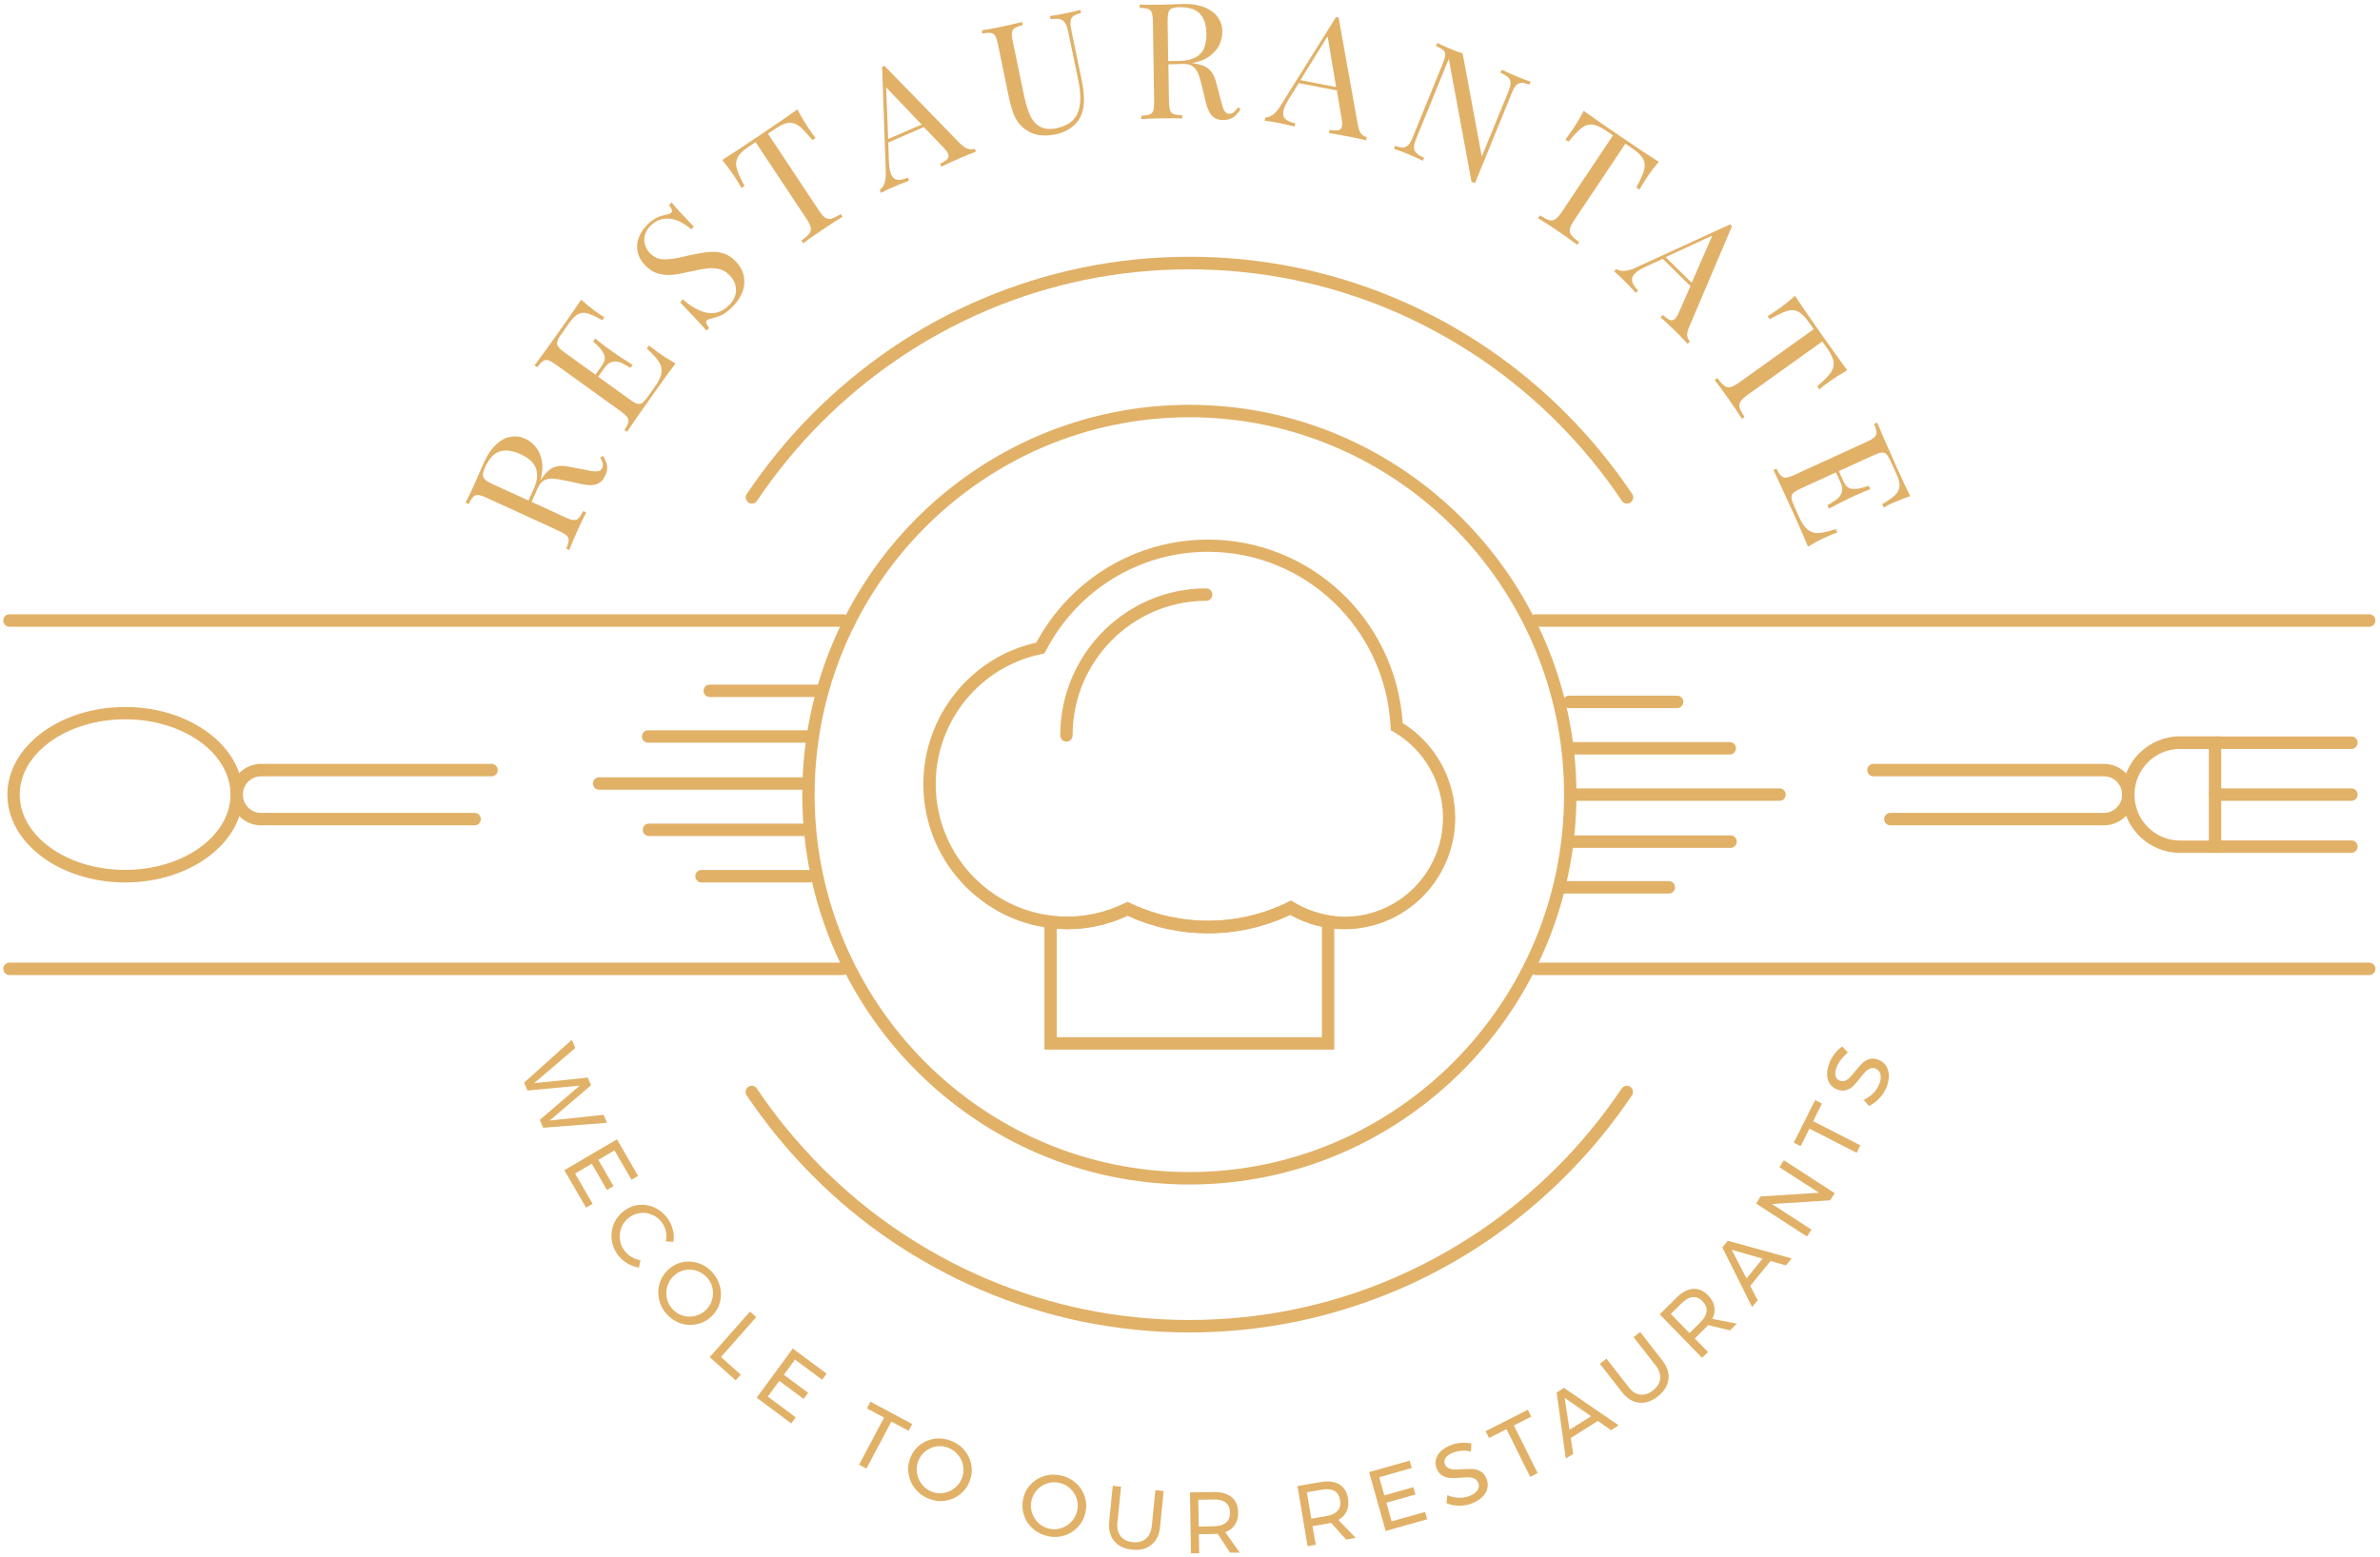 <svg width="301" height="197" viewBox="0 0 301 197" fill="none" xmlns="http://www.w3.org/2000/svg">
<path d="M150.418 149.851C123.434 149.851 101.465 127.73 101.465 100.524C101.465 73.318 123.434 51.213 150.418 51.213C177.402 51.213 199.371 73.334 199.371 100.54C199.371 127.746 177.402 149.851 150.418 149.851ZM150.418 52.787C124.293 52.787 103.027 74.2 103.027 100.54C103.027 126.88 124.293 148.276 150.418 148.276C176.543 148.276 197.809 126.864 197.809 100.524C197.809 74.184 176.543 52.787 150.418 52.787Z" fill="#E1B168"/>
<path d="M150.417 168.57C145.839 168.57 141.261 168.098 136.808 167.185C132.464 166.287 128.214 164.949 124.136 163.217C120.136 161.517 116.277 159.391 112.667 156.951C109.089 154.526 105.73 151.724 102.683 148.638C99.621 145.568 96.855 142.167 94.433 138.577C94.183 138.215 94.293 137.727 94.636 137.491C94.996 137.255 95.48 137.334 95.714 137.696C98.074 141.222 100.792 144.529 103.777 147.536C106.761 150.543 110.042 153.283 113.542 155.644C117.058 158.037 120.839 160.1 124.746 161.769C128.73 163.469 132.886 164.76 137.121 165.642C145.808 167.437 155.011 167.437 163.699 165.642C167.933 164.776 172.105 163.469 176.074 161.769C179.98 160.1 183.746 158.037 187.277 155.644C190.777 153.267 194.058 150.527 197.042 147.536C200.027 144.529 202.73 141.222 205.105 137.696C205.355 137.334 205.839 137.239 206.183 137.491C206.543 137.727 206.636 138.231 206.386 138.577C203.964 142.183 201.199 145.568 198.136 148.638C195.089 151.708 191.73 154.511 188.152 156.951C184.542 159.407 180.683 161.517 176.683 163.217C172.605 164.949 168.339 166.287 164.011 167.185C159.574 168.098 154.996 168.57 150.417 168.57Z" fill="#E1B168"/>
<path d="M205.761 63.713C205.511 63.713 205.261 63.587 205.121 63.367C202.761 59.84 200.043 56.534 197.058 53.527C194.074 50.519 190.793 47.796 187.293 45.418C183.761 43.025 179.996 40.963 176.089 39.294C172.105 37.593 167.949 36.302 163.714 35.421C155.027 33.626 145.824 33.626 137.136 35.421C132.902 36.302 128.73 37.593 124.761 39.294C120.855 40.963 117.074 43.025 113.558 45.418C110.074 47.796 106.777 50.519 103.792 53.527C100.808 56.534 98.105 59.84 95.73 63.367C95.496 63.729 94.996 63.823 94.652 63.571C94.308 63.319 94.199 62.831 94.449 62.485C96.871 58.88 99.636 55.495 102.699 52.409C105.761 49.323 109.121 46.536 112.683 44.096C116.292 41.64 120.152 39.53 124.152 37.83C128.23 36.098 132.496 34.759 136.824 33.862C145.73 32.02 155.136 32.02 164.043 33.862C168.386 34.759 172.636 36.098 176.714 37.83C180.714 39.53 184.574 41.64 188.183 44.096C191.761 46.536 195.121 49.323 198.168 52.409C201.23 55.495 203.996 58.88 206.418 62.485C206.668 62.847 206.558 63.335 206.214 63.571C206.058 63.682 205.902 63.713 205.761 63.713Z" fill="#E1B168"/>
<path d="M76.777 58.911C76.84 59.289 76.762 59.699 76.543 60.171C76.309 60.675 75.981 61.037 75.527 61.226C75.074 61.415 74.449 61.431 73.637 61.257L71.606 60.816C70.902 60.659 70.34 60.58 69.934 60.549C69.527 60.517 69.168 60.596 68.84 60.754C68.512 60.927 68.246 61.242 68.027 61.714L67.231 63.493L71.481 65.445C71.949 65.666 72.293 65.776 72.543 65.792C72.793 65.807 72.996 65.744 73.168 65.571C73.34 65.398 73.527 65.099 73.762 64.658L74.137 64.831C73.84 65.382 73.465 66.169 73.012 67.177C72.527 68.248 72.184 69.051 71.996 69.586L71.621 69.413C71.809 68.956 71.902 68.61 71.918 68.374C71.934 68.138 71.856 67.933 71.668 67.76C71.496 67.587 71.168 67.398 70.715 67.177L61.543 62.974C61.074 62.753 60.73 62.643 60.48 62.627C60.23 62.611 60.027 62.674 59.855 62.847C59.684 63.021 59.496 63.32 59.262 63.761L58.887 63.587C59.152 63.084 59.512 62.328 59.965 61.336C60.184 60.848 60.418 60.313 60.668 59.73C60.918 59.132 61.09 58.738 61.199 58.518C61.637 57.542 62.152 56.786 62.73 56.251C63.309 55.7 63.918 55.369 64.559 55.259C65.199 55.149 65.824 55.227 66.434 55.511C66.918 55.731 67.356 56.062 67.731 56.518C68.121 56.975 68.387 57.557 68.527 58.282C68.668 59.006 68.606 59.825 68.356 60.769L68.496 60.565C68.84 60.045 69.184 59.667 69.512 59.415C69.84 59.163 70.215 59.022 70.621 58.959C71.027 58.911 71.527 58.943 72.106 59.069L74.199 59.462C74.606 59.557 74.949 59.62 75.199 59.636C75.449 59.651 75.652 59.62 75.809 59.557C75.965 59.494 76.074 59.368 76.152 59.211C76.246 59.006 76.277 58.817 76.231 58.628C76.184 58.439 76.074 58.187 75.918 57.872L76.246 57.683C76.543 58.124 76.715 58.549 76.777 58.911ZM67.918 59.919C67.871 59.321 67.652 58.833 67.293 58.455C66.934 58.061 66.434 57.731 65.809 57.447C64.793 56.991 63.918 56.88 63.184 57.117C62.449 57.368 61.84 58.03 61.34 59.132C61.168 59.526 61.074 59.825 61.074 60.061C61.074 60.297 61.168 60.502 61.355 60.675C61.543 60.848 61.855 61.037 62.293 61.242L66.84 63.32L67.402 62.06C67.809 61.226 67.981 60.517 67.918 59.919Z" fill="#E1B168"/>
<path d="M83.246 44.586C83.871 45.042 84.606 45.499 85.434 45.987C84.871 46.711 83.949 47.971 82.684 49.766C81.168 51.891 80.043 53.513 79.309 54.63L78.981 54.394C79.246 53.985 79.418 53.654 79.465 53.434C79.512 53.214 79.481 52.977 79.34 52.788C79.199 52.584 78.918 52.332 78.512 52.033L70.309 46.129C69.887 45.83 69.574 45.641 69.34 45.578C69.106 45.515 68.887 45.546 68.684 45.672C68.481 45.798 68.231 46.066 67.934 46.459L67.606 46.223C68.402 45.153 69.574 43.562 71.074 41.421C72.231 39.784 73.043 38.619 73.496 37.91C74.168 38.508 74.793 39.012 75.371 39.437C75.809 39.752 76.152 39.973 76.434 40.13L76.168 40.508C75.387 40.067 74.793 39.8 74.356 39.658C73.918 39.516 73.512 39.548 73.152 39.721C72.793 39.894 72.402 40.272 71.981 40.87L70.996 42.256C70.715 42.649 70.543 42.964 70.481 43.2C70.418 43.421 70.449 43.641 70.59 43.846C70.731 44.05 70.996 44.302 71.418 44.602L75.309 47.404L76.09 46.302C76.481 45.751 76.59 45.247 76.387 44.838C76.184 44.413 75.934 44.05 75.621 43.767C75.309 43.468 75.106 43.279 75.012 43.2L75.277 42.822C75.793 43.248 76.293 43.641 76.793 44.003L77.59 44.57C78.152 44.979 78.949 45.499 80.012 46.16L79.746 46.538C79.668 46.491 79.371 46.333 78.887 46.05C78.387 45.767 77.934 45.672 77.527 45.751C77.121 45.83 76.746 46.097 76.434 46.554L75.652 47.656L79.621 50.521C80.027 50.82 80.356 51.009 80.59 51.072C80.824 51.135 81.043 51.104 81.231 50.962C81.418 50.82 81.668 50.553 81.949 50.159L82.809 48.947C83.309 48.254 83.59 47.656 83.652 47.168C83.731 46.68 83.621 46.207 83.324 45.751C83.027 45.294 82.527 44.759 81.809 44.098L82.074 43.72C82.371 43.909 82.746 44.224 83.246 44.586Z" fill="#E1B168"/>
<path d="M89.403 39.563C90.419 39.767 91.356 39.453 92.215 38.602C92.544 38.272 92.794 37.91 92.95 37.484C93.106 37.059 93.122 36.618 93.028 36.146C92.934 35.674 92.653 35.217 92.231 34.792C91.872 34.414 91.45 34.162 90.981 34.052C90.512 33.926 89.997 33.895 89.45 33.958C88.903 34.021 88.215 34.147 87.387 34.336C86.465 34.556 85.7 34.698 85.09 34.761C84.465 34.824 83.872 34.776 83.262 34.619C82.669 34.462 82.122 34.115 81.622 33.596C81.09 33.045 80.762 32.446 80.637 31.832C80.512 31.203 80.575 30.588 80.809 30.006C81.044 29.423 81.403 28.872 81.903 28.384C82.2 28.085 82.481 27.865 82.747 27.707C83.012 27.55 83.247 27.44 83.465 27.361C83.684 27.298 83.919 27.235 84.2 27.188C84.559 27.109 84.794 27.015 84.903 26.904C84.997 26.81 85.012 26.7 84.965 26.542C84.919 26.401 84.794 26.196 84.606 25.944L84.934 25.613C85.434 26.227 86.372 27.251 87.747 28.683L87.419 29.014C86.903 28.542 86.34 28.195 85.762 27.943C85.169 27.692 84.575 27.597 83.981 27.676C83.387 27.755 82.825 28.038 82.309 28.526C81.965 28.857 81.731 29.235 81.59 29.644C81.465 30.053 81.434 30.462 81.544 30.872C81.653 31.281 81.856 31.643 82.169 31.99C82.684 32.525 83.247 32.793 83.887 32.808C84.512 32.824 85.169 32.745 85.84 32.604C86.512 32.462 86.965 32.352 87.2 32.289C88.184 32.084 88.997 31.942 89.622 31.88C90.247 31.817 90.856 31.864 91.434 32.037C92.012 32.21 92.544 32.541 93.012 33.029C93.59 33.627 93.95 34.273 94.075 34.965C94.2 35.658 94.137 36.335 93.872 36.996C93.606 37.658 93.184 38.287 92.606 38.854C92.137 39.311 91.715 39.626 91.325 39.83C90.934 40.019 90.528 40.161 90.09 40.255C89.747 40.334 89.512 40.429 89.387 40.539C89.294 40.633 89.278 40.743 89.325 40.901C89.372 41.043 89.497 41.247 89.684 41.499L89.356 41.83C88.872 41.263 87.762 40.066 86.028 38.256L86.356 37.862C87.372 38.791 88.387 39.358 89.403 39.563Z" fill="#E1B168"/>
<path d="M92.902 22.338C92.465 21.677 91.934 20.968 91.34 20.244C92.293 19.646 93.902 18.591 96.137 17.079C98.371 15.584 99.934 14.497 100.84 13.836C101.293 14.702 101.746 15.442 102.168 16.087C102.543 16.654 102.871 17.111 103.137 17.457L102.746 17.725C102.074 16.906 101.527 16.323 101.121 15.993C100.699 15.662 100.262 15.505 99.793 15.536C99.324 15.568 98.746 15.82 98.043 16.292L97.121 16.906L103.543 26.589C103.855 27.061 104.137 27.376 104.355 27.533C104.59 27.691 104.855 27.738 105.137 27.659C105.418 27.581 105.824 27.392 106.34 27.077L106.559 27.423C105.949 27.785 105.105 28.336 104.043 29.045C102.918 29.801 102.09 30.383 101.574 30.777L101.355 30.43C101.84 30.084 102.184 29.785 102.355 29.549C102.527 29.312 102.59 29.045 102.527 28.777C102.465 28.494 102.293 28.132 101.98 27.659L95.559 17.977L94.637 18.591C93.934 19.063 93.481 19.504 93.277 19.929C93.074 20.354 93.043 20.826 93.184 21.33C93.324 21.85 93.652 22.574 94.152 23.519L93.762 23.786C93.574 23.393 93.277 22.92 92.902 22.338Z" fill="#E1B168"/>
<path d="M123.277 18.812L123.434 19.19C122.902 19.379 122.23 19.646 121.402 20.008C120.34 20.465 119.559 20.827 119.043 21.095L118.887 20.717C119.355 20.497 119.668 20.292 119.824 20.103C119.98 19.914 120.012 19.694 119.902 19.442C119.809 19.221 119.605 18.969 119.309 18.654L116.84 16.072L112.34 18.025L112.418 20.355C112.434 21.095 112.543 21.662 112.699 22.055C112.871 22.449 113.121 22.685 113.465 22.732C113.809 22.795 114.246 22.701 114.809 22.48L114.965 22.858C114.246 23.126 113.512 23.425 112.793 23.74C112.23 23.976 111.777 24.196 111.418 24.401L111.262 24.023C111.824 23.614 112.074 22.858 112.027 21.756L111.559 8.452L111.855 8.326L121.449 18.182C122.105 18.812 122.715 19.032 123.277 18.812ZM112.074 11.05L112.324 17.584L116.559 15.758L112.074 11.05Z" fill="#E1B168"/>
<path d="M135.73 2.059C135.527 2.216 135.418 2.437 135.387 2.72C135.355 3.004 135.402 3.397 135.512 3.917L136.762 9.947C136.965 10.907 137.074 11.742 137.09 12.45C137.105 13.159 137.027 13.804 136.824 14.355C136.605 15.001 136.215 15.552 135.637 16.024C135.059 16.496 134.371 16.811 133.574 16.985C132.121 17.284 130.934 17.158 130.012 16.591C129.543 16.308 129.152 15.977 128.855 15.599C128.559 15.221 128.309 14.764 128.105 14.182C127.902 13.615 127.699 12.86 127.512 11.915L126.215 5.617C126.105 5.113 125.996 4.751 125.871 4.547C125.746 4.342 125.559 4.216 125.324 4.169C125.09 4.137 124.73 4.153 124.246 4.232L124.168 3.838C124.746 3.759 125.59 3.602 126.73 3.366C127.793 3.145 128.637 2.941 129.262 2.783L129.34 3.177C128.871 3.303 128.527 3.429 128.324 3.555C128.121 3.681 128.012 3.87 127.98 4.121C127.949 4.373 127.98 4.735 128.09 5.239L129.465 11.868C129.684 12.938 129.934 13.804 130.23 14.481C130.512 15.158 130.934 15.662 131.48 15.993C132.027 16.323 132.746 16.402 133.637 16.213C135.043 15.914 135.934 15.253 136.324 14.229C136.715 13.206 136.73 11.868 136.387 10.23L135.09 3.98C134.98 3.492 134.855 3.114 134.684 2.878C134.512 2.641 134.293 2.484 134.012 2.421C133.73 2.358 133.355 2.358 132.887 2.437L132.762 2.043C133.246 1.98 133.934 1.854 134.809 1.681C135.605 1.508 136.215 1.366 136.637 1.24L136.715 1.634C136.262 1.76 135.934 1.886 135.73 2.059Z" fill="#E1B168"/>
<path d="M155.949 14.86C155.637 15.065 155.23 15.175 154.73 15.191C154.168 15.206 153.715 15.049 153.355 14.718C152.996 14.388 152.715 13.821 152.512 13.002L152.027 10.971C151.855 10.263 151.699 9.712 151.543 9.334C151.402 8.956 151.168 8.657 150.887 8.421C150.605 8.184 150.199 8.09 149.684 8.09L147.762 8.137L147.84 12.845C147.855 13.364 147.902 13.726 147.98 13.963C148.074 14.199 148.215 14.356 148.449 14.435C148.684 14.514 149.027 14.561 149.512 14.576V14.986C148.887 14.954 148.027 14.954 146.934 14.97C145.762 14.986 144.902 15.017 144.34 15.065V14.655C144.824 14.624 145.184 14.561 145.402 14.482C145.621 14.388 145.777 14.23 145.855 13.994C145.934 13.758 145.965 13.38 145.965 12.876L145.809 2.721C145.809 2.202 145.746 1.839 145.668 1.603C145.59 1.367 145.434 1.21 145.199 1.131C144.965 1.052 144.621 1.005 144.137 0.989V0.58C144.699 0.611 145.527 0.611 146.621 0.596C147.152 0.58 147.73 0.564 148.371 0.548C149.012 0.533 149.418 0.501 149.652 0.501C150.715 0.485 151.605 0.627 152.34 0.926C153.074 1.225 153.637 1.635 154.012 2.17C154.387 2.705 154.59 3.304 154.59 3.981C154.605 4.516 154.48 5.051 154.246 5.602C154.012 6.153 153.59 6.641 153.012 7.082C152.449 7.523 151.668 7.822 150.73 7.98L150.98 8.011C151.59 8.106 152.074 8.247 152.449 8.436C152.809 8.641 153.105 8.909 153.324 9.255C153.543 9.601 153.73 10.074 153.871 10.656L154.418 12.735C154.512 13.159 154.605 13.474 154.699 13.711C154.793 13.947 154.902 14.12 155.027 14.23C155.152 14.34 155.309 14.403 155.496 14.388C155.715 14.388 155.902 14.325 156.043 14.199C156.184 14.073 156.371 13.868 156.59 13.585L156.902 13.805C156.574 14.309 156.262 14.639 155.949 14.86ZM151.262 7.224C151.777 6.925 152.121 6.531 152.309 6.027C152.496 5.539 152.59 4.941 152.574 4.248C152.559 3.13 152.277 2.28 151.746 1.729C151.215 1.162 150.34 0.895 149.152 0.911C148.73 0.911 148.418 0.974 148.199 1.068C147.98 1.162 147.84 1.336 147.777 1.588C147.699 1.839 147.668 2.202 147.668 2.69L147.746 7.728L149.121 7.712C150.043 7.681 150.746 7.523 151.262 7.224Z" fill="#E1B168"/>
<path d="M172.84 17.348L172.762 17.757C172.23 17.615 171.512 17.458 170.637 17.285C169.496 17.064 168.652 16.922 168.074 16.844L168.152 16.434C168.668 16.513 169.043 16.529 169.277 16.466C169.512 16.403 169.668 16.245 169.715 15.978C169.762 15.742 169.746 15.427 169.668 14.986L169.074 11.443L164.262 10.514L163.027 12.482C162.637 13.112 162.387 13.632 162.309 14.057C162.23 14.482 162.309 14.813 162.559 15.049C162.809 15.285 163.23 15.474 163.809 15.6L163.73 16.009C162.98 15.82 162.215 15.647 161.449 15.505C160.855 15.395 160.355 15.316 159.949 15.269L160.027 14.86C160.715 14.844 161.355 14.356 161.934 13.411L168.965 2.154L169.293 2.217L171.73 15.805C171.871 16.686 172.246 17.206 172.84 17.348ZM167.902 4.579L164.465 10.137L168.98 11.018L167.902 4.579Z" fill="#E1B168"/>
<path d="M192.371 10.484C192.121 10.499 191.902 10.625 191.715 10.83C191.527 11.05 191.34 11.397 191.152 11.885L186.543 23.173L186.105 23L183.23 7.445L179.152 17.442C178.949 17.931 178.84 18.308 178.824 18.592C178.809 18.875 178.902 19.111 179.09 19.316C179.277 19.521 179.621 19.741 180.105 19.962L179.949 20.34C179.512 20.119 178.887 19.836 178.059 19.489C177.309 19.174 176.73 18.954 176.293 18.828L176.449 18.45C176.887 18.608 177.246 18.686 177.496 18.655C177.746 18.639 177.965 18.513 178.152 18.308C178.34 18.104 178.527 17.742 178.715 17.254L182.465 8.059C182.652 7.587 182.762 7.225 182.777 6.973C182.793 6.721 182.715 6.516 182.543 6.359C182.371 6.201 182.059 6.012 181.621 5.808L181.777 5.43C182.168 5.634 182.746 5.902 183.496 6.201C184.059 6.437 184.559 6.626 184.98 6.752L187.402 19.804L190.715 11.712C190.918 11.224 191.027 10.846 191.043 10.562C191.059 10.279 190.98 10.043 190.777 9.838C190.59 9.633 190.246 9.413 189.762 9.193L189.918 8.815C190.355 9.035 190.98 9.319 191.809 9.665C192.559 9.98 193.137 10.2 193.574 10.326L193.418 10.704C192.98 10.547 192.637 10.468 192.371 10.484Z" fill="#E1B168"/>
<path d="M198.965 16.277C199.402 15.616 199.855 14.86 200.293 14.025C201.199 14.687 202.777 15.789 205.012 17.3C207.23 18.812 208.824 19.867 209.777 20.465C209.168 21.221 208.637 21.913 208.215 22.559C207.84 23.126 207.543 23.598 207.34 23.992L206.949 23.724C207.449 22.779 207.777 22.055 207.918 21.551C208.059 21.032 208.043 20.575 207.824 20.15C207.621 19.725 207.168 19.268 206.465 18.796L205.559 18.182L199.105 27.833C198.793 28.305 198.605 28.683 198.543 28.951C198.48 29.219 198.543 29.486 198.715 29.723C198.887 29.959 199.215 30.258 199.715 30.62L199.48 30.966C198.902 30.526 198.09 29.959 197.043 29.234C195.918 28.479 195.074 27.928 194.512 27.597L194.746 27.251C195.262 27.566 195.652 27.77 195.934 27.849C196.215 27.928 196.48 27.88 196.715 27.723C196.949 27.566 197.23 27.251 197.543 26.778L203.996 17.127L203.09 16.513C202.387 16.041 201.809 15.789 201.34 15.757C200.871 15.726 200.434 15.868 200.012 16.198C199.59 16.529 199.043 17.111 198.371 17.93L197.98 17.662C198.246 17.3 198.574 16.844 198.965 16.277Z" fill="#E1B168"/>
<path d="M213.715 43.2L213.434 43.499C213.059 43.074 212.559 42.555 211.918 41.925C211.09 41.106 210.449 40.508 210.012 40.146L210.293 39.847C210.684 40.193 210.98 40.413 211.215 40.492C211.449 40.571 211.652 40.508 211.855 40.319C212.012 40.146 212.184 39.862 212.355 39.469L213.793 36.194L210.293 32.746L208.199 33.706C207.527 34.005 207.043 34.32 206.746 34.62C206.449 34.934 206.34 35.249 206.418 35.596C206.496 35.942 206.746 36.32 207.168 36.745L206.887 37.044C206.355 36.477 205.824 35.91 205.262 35.359C204.824 34.934 204.449 34.588 204.137 34.336L204.418 34.037C205.012 34.399 205.793 34.352 206.793 33.895L218.809 28.385L219.043 28.621L213.652 41.311C213.262 42.114 213.293 42.759 213.715 43.2ZM216.559 29.802L210.652 32.526L213.949 35.769L216.559 29.802Z" fill="#E1B168"/>
<path d="M224.98 39.059C225.621 38.603 226.309 38.052 227.012 37.422C227.637 38.367 228.715 39.957 230.277 42.177C231.824 44.381 232.949 45.924 233.621 46.837C232.777 47.325 232.043 47.797 231.418 48.238C230.855 48.632 230.418 48.978 230.09 49.261L229.824 48.884C230.621 48.191 231.184 47.624 231.496 47.199C231.809 46.774 231.949 46.317 231.902 45.845C231.855 45.373 231.59 44.79 231.105 44.097L230.465 43.2L221.043 49.938C220.59 50.269 220.277 50.553 220.121 50.789C219.965 51.025 219.934 51.292 220.012 51.576C220.09 51.859 220.293 52.253 220.637 52.757L220.309 52.993C219.934 52.379 219.371 51.56 218.637 50.505C217.855 49.388 217.262 48.584 216.855 48.065L217.184 47.829C217.543 48.317 217.855 48.632 218.09 48.805C218.324 48.978 218.59 49.025 218.871 48.962C219.137 48.899 219.512 48.695 219.965 48.38L229.387 41.641L228.746 40.744C228.262 40.051 227.809 39.61 227.371 39.406C226.949 39.201 226.48 39.185 225.965 39.358C225.465 39.516 224.746 39.862 223.824 40.382L223.559 40.004C223.965 39.752 224.418 39.453 224.98 39.059Z" fill="#E1B168"/>
<path d="M230.965 67.934C230.262 68.249 229.496 68.658 228.652 69.146C228.309 68.28 227.684 66.847 226.777 64.848C225.699 62.471 224.871 60.676 224.293 59.463L224.668 59.29C224.887 59.731 225.09 60.03 225.262 60.203C225.434 60.377 225.637 60.44 225.887 60.424C226.137 60.408 226.48 60.282 226.949 60.077L236.121 55.874C236.59 55.669 236.902 55.464 237.074 55.291C237.246 55.118 237.34 54.913 237.324 54.677C237.309 54.441 237.215 54.095 237.027 53.638L237.402 53.465C237.918 54.709 238.715 56.504 239.777 58.897C240.605 60.723 241.199 62.014 241.59 62.77C240.746 63.053 239.996 63.352 239.355 63.636C238.871 63.856 238.496 64.045 238.23 64.218L238.043 63.793C238.809 63.337 239.34 62.943 239.684 62.628C240.012 62.313 240.199 61.951 240.23 61.542C240.262 61.132 240.137 60.613 239.84 59.952L239.137 58.408C238.934 57.952 238.746 57.653 238.59 57.48C238.434 57.306 238.23 57.228 237.98 57.259C237.746 57.275 237.387 57.401 236.918 57.606L232.559 59.605L233.121 60.849C233.402 61.479 233.777 61.809 234.23 61.841C234.699 61.872 235.137 61.825 235.543 61.699C235.949 61.573 236.215 61.494 236.34 61.463L236.527 61.888C235.902 62.124 235.309 62.376 234.762 62.628L233.887 63.037C233.262 63.321 232.402 63.762 231.309 64.344L231.121 63.919C231.199 63.872 231.48 63.699 231.965 63.4C232.449 63.1 232.762 62.77 232.902 62.36C233.043 61.951 232.996 61.51 232.762 61.006L232.199 59.763L227.762 61.794C227.293 61.998 226.98 62.203 226.809 62.36C226.637 62.518 226.559 62.738 226.574 62.974C226.59 63.211 226.699 63.557 226.902 63.998L227.512 65.368C227.855 66.139 228.23 66.69 228.621 67.005C229.012 67.32 229.465 67.462 229.996 67.43C230.527 67.398 231.246 67.241 232.168 66.942L232.355 67.367C231.98 67.493 231.527 67.682 230.965 67.934Z" fill="#E1B168"/>
<path d="M76.34 141.033L76.762 142.04L68.699 142.67L68.277 141.663L73.324 137.333L66.715 137.963L66.293 136.955L72.324 131.539L72.762 132.578L67.543 137.034L74.34 136.325L74.746 137.301L69.527 141.757L76.34 141.033Z" fill="#E1B168"/>
<path d="M78.027 144.135L80.699 148.764L79.871 149.252L77.715 145.536L75.668 146.733L77.59 150.055L76.762 150.543L74.84 147.221L72.731 148.464L74.949 152.29L74.121 152.778L71.371 148.039L78.027 144.135Z" fill="#E1B168"/>
<path d="M84.214 155.785C84.12 155.375 83.964 154.997 83.714 154.667C83.401 154.226 82.995 153.895 82.511 153.691C82.026 153.486 81.542 153.392 81.011 153.455C80.48 153.517 80.011 153.691 79.573 154.021C79.151 154.336 78.823 154.73 78.62 155.218C78.417 155.706 78.339 156.21 78.386 156.729C78.448 157.249 78.62 157.737 78.948 158.178C79.183 158.508 79.48 158.776 79.839 158.996C80.198 159.217 80.589 159.359 80.995 159.437L80.808 160.366C80.276 160.272 79.761 160.083 79.292 159.799C78.823 159.516 78.433 159.154 78.12 158.729C77.683 158.131 77.433 157.485 77.355 156.792C77.276 156.1 77.37 155.423 77.651 154.777C77.933 154.132 78.355 153.596 78.933 153.171C79.511 152.746 80.136 152.494 80.823 152.431C81.511 152.368 82.183 152.478 82.808 152.778C83.448 153.077 83.98 153.517 84.417 154.116C84.73 154.541 84.948 155.029 85.089 155.548C85.23 156.068 85.245 156.588 85.167 157.107L84.198 157.044C84.323 156.619 84.308 156.21 84.214 155.785Z" fill="#E1B168"/>
<path d="M91.074 162.807C91.23 163.5 91.215 164.177 91.027 164.854C90.824 165.531 90.465 166.098 89.933 166.586C89.402 167.074 88.808 167.389 88.121 167.531C87.433 167.672 86.761 167.641 86.09 167.42C85.418 167.2 84.84 166.806 84.34 166.271C83.84 165.736 83.511 165.106 83.355 164.413C83.199 163.721 83.215 163.028 83.418 162.367C83.621 161.69 83.98 161.107 84.511 160.619C85.043 160.131 85.636 159.816 86.324 159.674C86.996 159.533 87.683 159.58 88.34 159.8C89.011 160.021 89.59 160.414 90.09 160.965C90.574 161.501 90.902 162.115 91.074 162.807ZM88.105 160.761C87.605 160.603 87.09 160.572 86.59 160.682C86.074 160.792 85.621 161.028 85.23 161.39C84.84 161.753 84.558 162.193 84.402 162.697C84.246 163.201 84.23 163.721 84.34 164.24C84.449 164.76 84.683 165.216 85.043 165.61C85.402 166.004 85.824 166.271 86.324 166.429C86.824 166.586 87.324 166.602 87.84 166.492C88.355 166.381 88.808 166.145 89.215 165.783C89.621 165.421 89.886 164.98 90.043 164.476C90.199 163.972 90.215 163.469 90.105 162.949C89.996 162.43 89.761 161.989 89.402 161.595C89.027 161.202 88.605 160.934 88.105 160.761Z" fill="#E1B168"/>
<path d="M94.856 165.924L95.637 166.632L91.184 171.67L93.684 173.906L93.043 174.63L89.762 171.686L94.856 165.924Z" fill="#E1B168"/>
<path d="M100.262 170.6L104.543 173.78L103.98 174.551L100.543 172.001L99.137 173.922L102.199 176.205L101.637 176.976L98.559 174.693L97.106 176.677L100.637 179.306L100.074 180.078L95.699 176.819L100.262 170.6Z" fill="#E1B168"/>
<path d="M110.09 177.324L115.371 180.158L114.918 181.008L112.73 179.843L109.574 185.795L108.652 185.291L111.809 179.339L109.637 178.174L110.09 177.324Z" fill="#E1B168"/>
<path d="M122.043 183.558C122.48 184.109 122.762 184.739 122.855 185.432C122.965 186.124 122.871 186.801 122.605 187.463C122.34 188.124 121.918 188.675 121.355 189.1C120.793 189.525 120.168 189.777 119.465 189.871C118.762 189.966 118.074 189.856 117.387 189.572C116.699 189.289 116.152 188.864 115.715 188.313C115.277 187.762 115.012 187.132 114.902 186.423C114.793 185.731 114.887 185.038 115.152 184.377C115.418 183.715 115.84 183.164 116.387 182.755C116.933 182.346 117.574 182.094 118.262 181.999C118.965 181.921 119.652 182.015 120.34 182.298C121.043 182.582 121.605 182.991 122.043 183.558ZM118.496 182.975C117.98 183.038 117.512 183.243 117.09 183.558C116.668 183.873 116.355 184.282 116.152 184.786C115.949 185.29 115.887 185.809 115.965 186.329C116.043 186.849 116.246 187.321 116.558 187.746C116.887 188.171 117.293 188.486 117.777 188.691C118.277 188.895 118.777 188.958 119.293 188.88C119.808 188.801 120.277 188.612 120.699 188.281C121.121 187.966 121.433 187.557 121.637 187.053C121.84 186.549 121.902 186.046 121.824 185.526C121.746 185.006 121.558 184.534 121.23 184.125C120.902 183.715 120.512 183.401 120.027 183.196C119.527 182.975 119.012 182.912 118.496 182.975Z" fill="#E1B168"/>
<path d="M136.059 187.605C136.59 188.078 136.965 188.644 137.184 189.306C137.402 189.967 137.434 190.644 137.277 191.352C137.121 192.061 136.809 192.659 136.324 193.179C135.84 193.698 135.262 194.06 134.59 194.265C133.918 194.47 133.215 194.501 132.496 194.328C131.777 194.171 131.152 193.856 130.621 193.383C130.09 192.911 129.715 192.329 129.496 191.667C129.277 190.99 129.246 190.313 129.402 189.605C129.559 188.896 129.871 188.298 130.355 187.794C130.84 187.29 131.402 186.928 132.074 186.724C132.746 186.519 133.449 186.503 134.168 186.661C134.902 186.818 135.527 187.133 136.059 187.605ZM132.465 187.652C131.965 187.81 131.527 188.078 131.168 188.471C130.809 188.865 130.574 189.306 130.449 189.841C130.324 190.376 130.355 190.896 130.527 191.4C130.699 191.903 130.965 192.329 131.355 192.691C131.746 193.053 132.199 193.289 132.715 193.399C133.23 193.509 133.746 193.494 134.23 193.32C134.73 193.163 135.152 192.88 135.512 192.502C135.871 192.108 136.105 191.652 136.23 191.132C136.355 190.597 136.324 190.093 136.168 189.589C136.012 189.085 135.73 188.66 135.355 188.314C134.98 187.967 134.527 187.715 134.012 187.605C133.48 187.479 132.965 187.495 132.465 187.652Z" fill="#E1B168"/>
<path d="M141.731 194.343C142.075 194.784 142.59 195.036 143.278 195.099C143.95 195.162 144.497 195.02 144.919 194.658C145.34 194.296 145.59 193.761 145.669 193.052L146.122 188.518L147.169 188.628L146.715 193.162C146.622 194.17 146.247 194.926 145.622 195.43C144.997 195.949 144.184 196.154 143.184 196.044C142.169 195.949 141.419 195.571 140.903 194.942C140.387 194.312 140.184 193.493 140.278 192.501L140.731 187.967L141.778 188.077L141.325 192.611C141.247 193.336 141.372 193.902 141.731 194.343Z" fill="#E1B168"/>
<path d="M155.559 196.422L153.996 194.029C153.824 194.045 153.684 194.061 153.574 194.061L151.621 194.092L151.668 196.501L150.621 196.517L150.496 188.802L153.496 188.755C154.465 188.739 155.215 188.959 155.762 189.4C156.293 189.841 156.574 190.487 156.59 191.305C156.605 191.935 156.465 192.455 156.184 192.895C155.902 193.321 155.496 193.635 154.965 193.84L156.793 196.422H155.559ZM153.559 193.084C154.215 193.069 154.715 192.927 155.059 192.628C155.402 192.329 155.574 191.904 155.559 191.337C155.543 190.786 155.371 190.376 155.012 190.093C154.652 189.81 154.152 189.684 153.496 189.699L151.543 189.731L151.605 193.132L153.559 193.084Z" fill="#E1B168"/>
<path d="M170.246 194.768L168.34 192.642C168.168 192.689 168.027 192.721 167.918 192.737L165.996 193.067L166.402 195.429L165.371 195.602L164.09 187.998L167.043 187.494C167.996 187.336 168.777 187.431 169.371 187.777C169.965 188.123 170.34 188.722 170.48 189.54C170.59 190.155 170.527 190.706 170.324 191.162C170.105 191.634 169.762 192.012 169.262 192.28L171.449 194.547L170.246 194.768ZM167.762 191.792C168.402 191.682 168.887 191.446 169.184 191.115C169.48 190.769 169.574 190.312 169.48 189.761C169.387 189.21 169.152 188.832 168.762 188.612C168.371 188.391 167.855 188.344 167.199 188.454L165.277 188.785L165.84 192.123L167.762 191.792Z" fill="#E1B168"/>
<path d="M173.152 186.234L178.277 184.785L178.543 185.714L174.434 186.879L175.074 189.178L178.746 188.139L179.012 189.068L175.34 190.107L175.996 192.468L180.23 191.272L180.496 192.201L175.246 193.681L173.152 186.234Z" fill="#E1B168"/>
<path d="M184.792 183.542C184.402 183.573 184.042 183.652 183.746 183.778C183.339 183.936 183.027 184.156 182.839 184.408C182.652 184.66 182.621 184.927 182.73 185.211C182.824 185.463 182.98 185.636 183.199 185.746C183.417 185.841 183.636 185.904 183.902 185.904C184.152 185.904 184.495 185.904 184.933 185.872C185.48 185.841 185.917 185.825 186.277 185.841C186.62 185.856 186.964 185.967 187.277 186.155C187.589 186.344 187.839 186.659 188.011 187.1C188.167 187.509 188.199 187.919 188.105 188.312C188.011 188.706 187.792 189.068 187.449 189.399C187.105 189.729 186.699 189.981 186.183 190.186C185.667 190.391 185.105 190.485 184.542 190.485C183.98 190.485 183.433 190.375 182.933 190.17L183.042 189.147C183.511 189.352 183.996 189.462 184.496 189.477C184.995 189.493 185.433 189.414 185.839 189.257C186.308 189.068 186.652 188.832 186.855 188.533C187.058 188.234 187.089 187.935 186.964 187.604C186.87 187.352 186.714 187.179 186.495 187.069C186.277 186.958 186.042 186.911 185.777 186.895C185.511 186.895 185.167 186.911 184.73 186.943C184.199 186.99 183.761 187.006 183.402 186.974C183.058 186.958 182.714 186.848 182.402 186.675C182.089 186.486 181.855 186.171 181.683 185.746C181.527 185.368 181.511 184.99 181.605 184.613C181.699 184.235 181.917 183.888 182.23 183.589C182.542 183.29 182.964 183.022 183.464 182.833C183.886 182.66 184.339 182.566 184.792 182.534C185.246 182.503 185.683 182.519 186.089 182.613L186.027 183.652C185.589 183.526 185.183 183.495 184.792 183.542Z" fill="#E1B168"/>
<path d="M187.887 181.054L193.23 178.346L193.668 179.212L191.465 180.329L194.465 186.36L193.527 186.832L190.527 180.802L188.324 181.92L187.887 181.054Z" fill="#E1B168"/>
<path d="M203.746 180.929L202.074 179.764L198.652 181.921L198.965 183.936L198.027 184.519L196.871 176.159L197.793 175.576L204.715 180.315L203.746 180.929ZM198.496 180.882L201.23 179.166L197.887 176.851L198.496 180.882Z" fill="#E1B168"/>
<path d="M207.434 176.425C207.98 176.504 208.527 176.315 209.074 175.89C209.605 175.465 209.902 174.977 209.965 174.426C210.027 173.875 209.84 173.308 209.402 172.757L206.605 169.167L207.434 168.506L210.23 172.096C210.84 172.883 211.105 173.686 211.012 174.489C210.918 175.292 210.465 176.016 209.684 176.646C208.887 177.275 208.09 177.543 207.277 177.449C206.465 177.354 205.762 176.913 205.137 176.126L202.34 172.536L203.168 171.875L205.965 175.465C206.387 176.032 206.871 176.362 207.434 176.425Z" fill="#E1B168"/>
<path d="M218.793 168.301L216.027 167.64C215.918 167.766 215.824 167.876 215.73 167.954L214.34 169.324L216.012 171.04L215.262 171.78L209.902 166.27L212.043 164.16C212.73 163.467 213.434 163.105 214.121 163.058C214.809 163.011 215.449 163.278 216.027 163.877C216.465 164.318 216.73 164.806 216.809 165.309C216.902 165.813 216.824 166.333 216.559 166.852L219.652 167.451L218.793 168.301ZM215.059 167.277C215.527 166.821 215.777 166.349 215.84 165.908C215.887 165.451 215.715 165.026 215.324 164.617C214.934 164.223 214.527 164.05 214.074 164.097C213.621 164.144 213.168 164.396 212.699 164.853L211.309 166.223L213.668 168.647L215.059 167.277Z" fill="#E1B168"/>
<path d="M225.871 160.082L223.918 159.531L221.355 162.68L222.293 164.491L221.59 165.357L217.824 157.815L218.512 156.965L226.59 159.201L225.871 160.082ZM220.887 161.735L222.918 159.232L219.012 158.114L220.887 161.735Z" fill="#E1B168"/>
<path d="M225.043 147.661L225.605 146.779L232.043 150.952L231.465 151.849L224.105 152.321L229.09 155.549L228.527 156.431L222.09 152.258L222.668 151.361L230.043 150.889L225.043 147.661Z" fill="#E1B168"/>
<path d="M226.855 144.56L229.559 139.176L230.418 139.617L229.309 141.837L235.277 144.891L234.809 145.836L228.84 142.781L227.73 145.001L226.855 144.56Z" fill="#E1B168"/>
<path d="M232.84 134.042C232.59 134.357 232.418 134.672 232.293 134.971C232.137 135.38 232.074 135.758 232.137 136.073C232.199 136.388 232.371 136.592 232.652 136.703C232.902 136.797 233.137 136.813 233.355 136.718C233.574 136.624 233.777 136.498 233.949 136.309C234.121 136.12 234.355 135.868 234.621 135.522C234.965 135.097 235.262 134.766 235.512 134.514C235.762 134.262 236.074 134.089 236.418 133.979C236.762 133.869 237.168 133.916 237.605 134.089C238.012 134.246 238.324 134.498 238.543 134.845C238.762 135.191 238.871 135.6 238.887 136.057C238.902 136.529 238.793 137.017 238.59 137.537C238.387 138.057 238.074 138.529 237.684 138.954C237.277 139.379 236.84 139.694 236.371 139.914L235.699 139.143C236.168 138.938 236.574 138.655 236.918 138.293C237.262 137.931 237.512 137.553 237.668 137.159C237.855 136.687 237.902 136.262 237.824 135.915C237.746 135.569 237.543 135.333 237.23 135.191C236.98 135.097 236.746 135.081 236.527 135.175C236.309 135.254 236.105 135.396 235.918 135.585C235.73 135.774 235.512 136.041 235.246 136.388C234.918 136.813 234.621 137.143 234.371 137.395C234.121 137.647 233.824 137.82 233.465 137.915C233.121 138.025 232.73 137.978 232.293 137.805C231.918 137.647 231.621 137.411 231.402 137.08C231.199 136.75 231.09 136.372 231.074 135.915C231.074 135.475 231.168 135.002 231.355 134.483C231.527 134.058 231.746 133.648 232.043 133.286C232.324 132.924 232.637 132.625 232.98 132.389L233.699 133.144C233.371 133.444 233.074 133.727 232.84 134.042Z" fill="#E1B168"/>
<path d="M152.777 118.078C149.262 118.078 145.84 117.323 142.605 115.843C140.184 116.976 137.621 117.543 134.98 117.543C124.949 117.543 116.777 109.309 116.777 99.201C116.777 90.605 122.762 83.126 131.059 81.3C135.402 73.239 143.684 68.264 152.777 68.264C165.793 68.264 176.527 78.419 177.402 91.471C181.512 94.037 184.043 98.587 184.043 103.452C184.043 111.23 177.762 117.559 170.043 117.559C167.652 117.559 165.293 116.929 163.184 115.733C159.902 117.291 156.387 118.078 152.777 118.078ZM142.605 114.111L142.949 114.268C149.309 117.275 156.605 117.228 162.902 114.127L163.277 113.938L163.637 114.158C165.59 115.339 167.809 115.969 170.059 115.969C176.918 115.969 182.496 110.348 182.496 103.436C182.496 98.981 180.105 94.824 176.262 92.588L175.887 92.368L175.871 91.943C175.246 79.537 165.105 69.807 152.777 69.807C144.137 69.807 136.277 74.609 132.262 82.339L132.09 82.67L131.73 82.748C123.98 84.307 118.34 91.219 118.34 99.185C118.34 108.427 125.809 115.953 134.98 115.953C137.512 115.953 139.949 115.37 142.262 114.253L142.605 114.111Z" fill="#E1B168"/>
<path d="M168.746 132.783H132.09V115.748L132.965 115.858C133.73 115.953 134.371 116 134.98 116C137.512 116 139.949 115.417 142.262 114.3L142.605 114.111L142.949 114.268C149.309 117.275 156.605 117.228 162.902 114.126L163.277 113.938L163.637 114.158C164.996 114.977 166.48 115.528 168.09 115.795L168.746 115.906V132.783ZM133.652 131.209H167.184V117.228C165.777 116.929 164.434 116.425 163.199 115.717C156.684 118.787 149.168 118.834 142.605 115.843C140.184 116.976 137.621 117.543 134.98 117.543C134.559 117.543 134.121 117.527 133.652 117.48V131.209Z" fill="#E1B168"/>
<path d="M134.871 93.817C134.434 93.817 134.09 93.47 134.09 93.029C134.09 82.78 142.371 74.436 152.543 74.436C152.98 74.436 153.324 74.782 153.324 75.223C153.324 75.664 152.98 76.01 152.543 76.01C143.23 76.01 135.652 83.646 135.652 93.029C135.652 93.47 135.309 93.817 134.871 93.817Z" fill="#E1B168"/>
<path d="M299.637 79.285H194.246C193.809 79.285 193.465 78.939 193.465 78.498C193.465 78.057 193.809 77.711 194.246 77.711H299.637C300.074 77.711 300.418 78.057 300.418 78.498C300.418 78.939 300.074 79.285 299.637 79.285Z" fill="#E1B168"/>
<path d="M299.637 123.354H194.246C193.809 123.354 193.465 123.007 193.465 122.567C193.465 122.126 193.809 121.779 194.246 121.779H299.637C300.074 121.779 300.418 122.126 300.418 122.567C300.418 123.007 300.074 123.354 299.637 123.354Z" fill="#E1B168"/>
<path d="M106.59 79.285H1.199C0.762 79.285 0.418 78.939 0.418 78.498C0.418 78.057 0.762 77.711 1.199 77.711H106.59C107.027 77.711 107.371 78.057 107.371 78.498C107.371 78.939 107.012 79.285 106.59 79.285Z" fill="#E1B168"/>
<path d="M106.59 123.354H1.199C0.762 123.354 0.418 123.007 0.418 122.567C0.418 122.126 0.762 121.779 1.199 121.779H106.59C107.027 121.779 107.371 122.126 107.371 122.567C107.371 123.007 107.012 123.354 106.59 123.354Z" fill="#E1B168"/>
<path d="M60.043 104.412H33.012C30.887 104.412 29.152 102.665 29.152 100.524C29.152 98.382 30.887 96.635 33.012 96.635H62.168C62.605 96.635 62.949 96.981 62.949 97.422C62.949 97.863 62.605 98.209 62.168 98.209H33.012C31.746 98.209 30.715 99.248 30.715 100.524C30.715 101.799 31.746 102.838 33.012 102.838H60.027C60.465 102.838 60.809 103.184 60.809 103.625C60.809 104.066 60.465 104.412 60.043 104.412Z" fill="#E1B168"/>
<path d="M15.824 111.639C7.621 111.639 0.934 106.664 0.934 100.539C0.934 94.415 7.605 89.439 15.824 89.439C24.027 89.439 30.715 94.415 30.715 100.539C30.715 106.664 24.043 111.639 15.824 111.639ZM15.824 90.998C8.48 90.998 2.496 95.281 2.496 100.523C2.496 105.782 8.48 110.049 15.824 110.049C23.168 110.049 29.152 105.766 29.152 100.523C29.152 95.281 23.184 90.998 15.824 90.998Z" fill="#E1B168"/>
<path d="M266.09 104.412H239.074C238.637 104.412 238.293 104.066 238.293 103.625C238.293 103.184 238.637 102.838 239.074 102.838H266.09C267.355 102.838 268.387 101.799 268.387 100.524C268.387 99.248 267.355 98.209 266.09 98.209H236.934C236.496 98.209 236.152 97.863 236.152 97.422C236.152 96.981 236.496 96.635 236.934 96.635H266.09C268.215 96.635 269.949 98.382 269.949 100.524C269.949 102.681 268.215 104.412 266.09 104.412Z" fill="#E1B168"/>
<path d="M280.918 107.893H275.699C271.668 107.893 268.387 104.587 268.387 100.525C268.387 96.463 271.668 93.156 275.699 93.156H280.918V107.893ZM275.699 94.746C272.527 94.746 269.949 97.344 269.949 100.54C269.949 103.736 272.527 106.334 275.699 106.334H279.355V94.762H275.699V94.746Z" fill="#E1B168"/>
<path d="M297.387 94.746H280.152C279.715 94.746 279.371 94.4 279.371 93.959C279.371 93.518 279.715 93.172 280.152 93.172H297.387C297.824 93.172 298.168 93.518 298.168 93.959C298.168 94.4 297.809 94.746 297.387 94.746Z" fill="#E1B168"/>
<path d="M297.387 101.313H280.152C279.715 101.313 279.371 100.966 279.371 100.525C279.371 100.085 279.715 99.738 280.152 99.738H297.387C297.824 99.738 298.168 100.085 298.168 100.525C298.168 100.966 297.809 101.313 297.387 101.313Z" fill="#E1B168"/>
<path d="M297.387 107.893H280.152C279.715 107.893 279.371 107.547 279.371 107.106C279.371 106.665 279.715 106.318 280.152 106.318H297.387C297.824 106.318 298.168 106.665 298.168 107.106C298.168 107.547 297.809 107.893 297.387 107.893Z" fill="#E1B168"/>
<path d="M102.371 111.639H88.715C88.277 111.639 87.934 111.292 87.934 110.852C87.934 110.411 88.277 110.064 88.715 110.064H102.371C102.809 110.064 103.152 110.411 103.152 110.852C103.152 111.292 102.809 111.639 102.371 111.639Z" fill="#E1B168"/>
<path d="M101.699 99.908H75.777C75.34 99.908 74.996 99.562 74.996 99.121C74.996 98.68 75.34 98.334 75.777 98.334H101.699C102.137 98.334 102.48 98.68 102.48 99.121C102.48 99.562 102.137 99.908 101.699 99.908Z" fill="#E1B168"/>
<path d="M103.418 88.18H89.762C89.324 88.18 88.981 87.834 88.981 87.393C88.981 86.952 89.324 86.606 89.762 86.606H103.418C103.855 86.606 104.199 86.952 104.199 87.393C104.199 87.834 103.855 88.18 103.418 88.18Z" fill="#E1B168"/>
<path d="M102.355 105.766H82.074C81.637 105.766 81.293 105.419 81.293 104.979C81.293 104.538 81.637 104.191 82.074 104.191H102.355C102.793 104.191 103.137 104.538 103.137 104.979C103.137 105.419 102.777 105.766 102.355 105.766Z" fill="#E1B168"/>
<path d="M102.246 93.957H81.965C81.527 93.957 81.184 93.611 81.184 93.17C81.184 92.729 81.527 92.383 81.965 92.383H102.246C102.684 92.383 103.027 92.729 103.027 93.17C103.027 93.611 102.684 93.957 102.246 93.957Z" fill="#E1B168"/>
<path d="M212.105 89.582H198.449C198.012 89.582 197.668 89.236 197.668 88.795C197.668 88.354 198.012 88.008 198.449 88.008H212.105C212.543 88.008 212.887 88.354 212.887 88.795C212.887 89.236 212.543 89.582 212.105 89.582Z" fill="#E1B168"/>
<path d="M225.059 101.311H199.137C198.699 101.311 198.355 100.964 198.355 100.524C198.355 100.083 198.699 99.736 199.137 99.736H225.059C225.496 99.736 225.84 100.083 225.84 100.524C225.84 100.964 225.496 101.311 225.059 101.311Z" fill="#E1B168"/>
<path d="M211.059 113.041H197.402C196.965 113.041 196.621 112.695 196.621 112.254C196.621 111.813 196.965 111.467 197.402 111.467H211.059C211.496 111.467 211.84 111.813 211.84 112.254C211.84 112.695 211.496 113.041 211.059 113.041Z" fill="#E1B168"/>
<path d="M218.762 95.455H198.48C198.043 95.455 197.699 95.109 197.699 94.668C197.699 94.227 198.043 93.881 198.48 93.881H218.762C219.199 93.881 219.543 94.227 219.543 94.668C219.543 95.109 219.199 95.455 218.762 95.455Z" fill="#E1B168"/>
<path d="M218.871 107.262H198.59C198.152 107.262 197.809 106.916 197.809 106.475C197.809 106.034 198.152 105.688 198.59 105.688H218.871C219.309 105.688 219.652 106.034 219.652 106.475C219.652 106.916 219.293 107.262 218.871 107.262Z" fill="#E1B168"/>
</svg>
